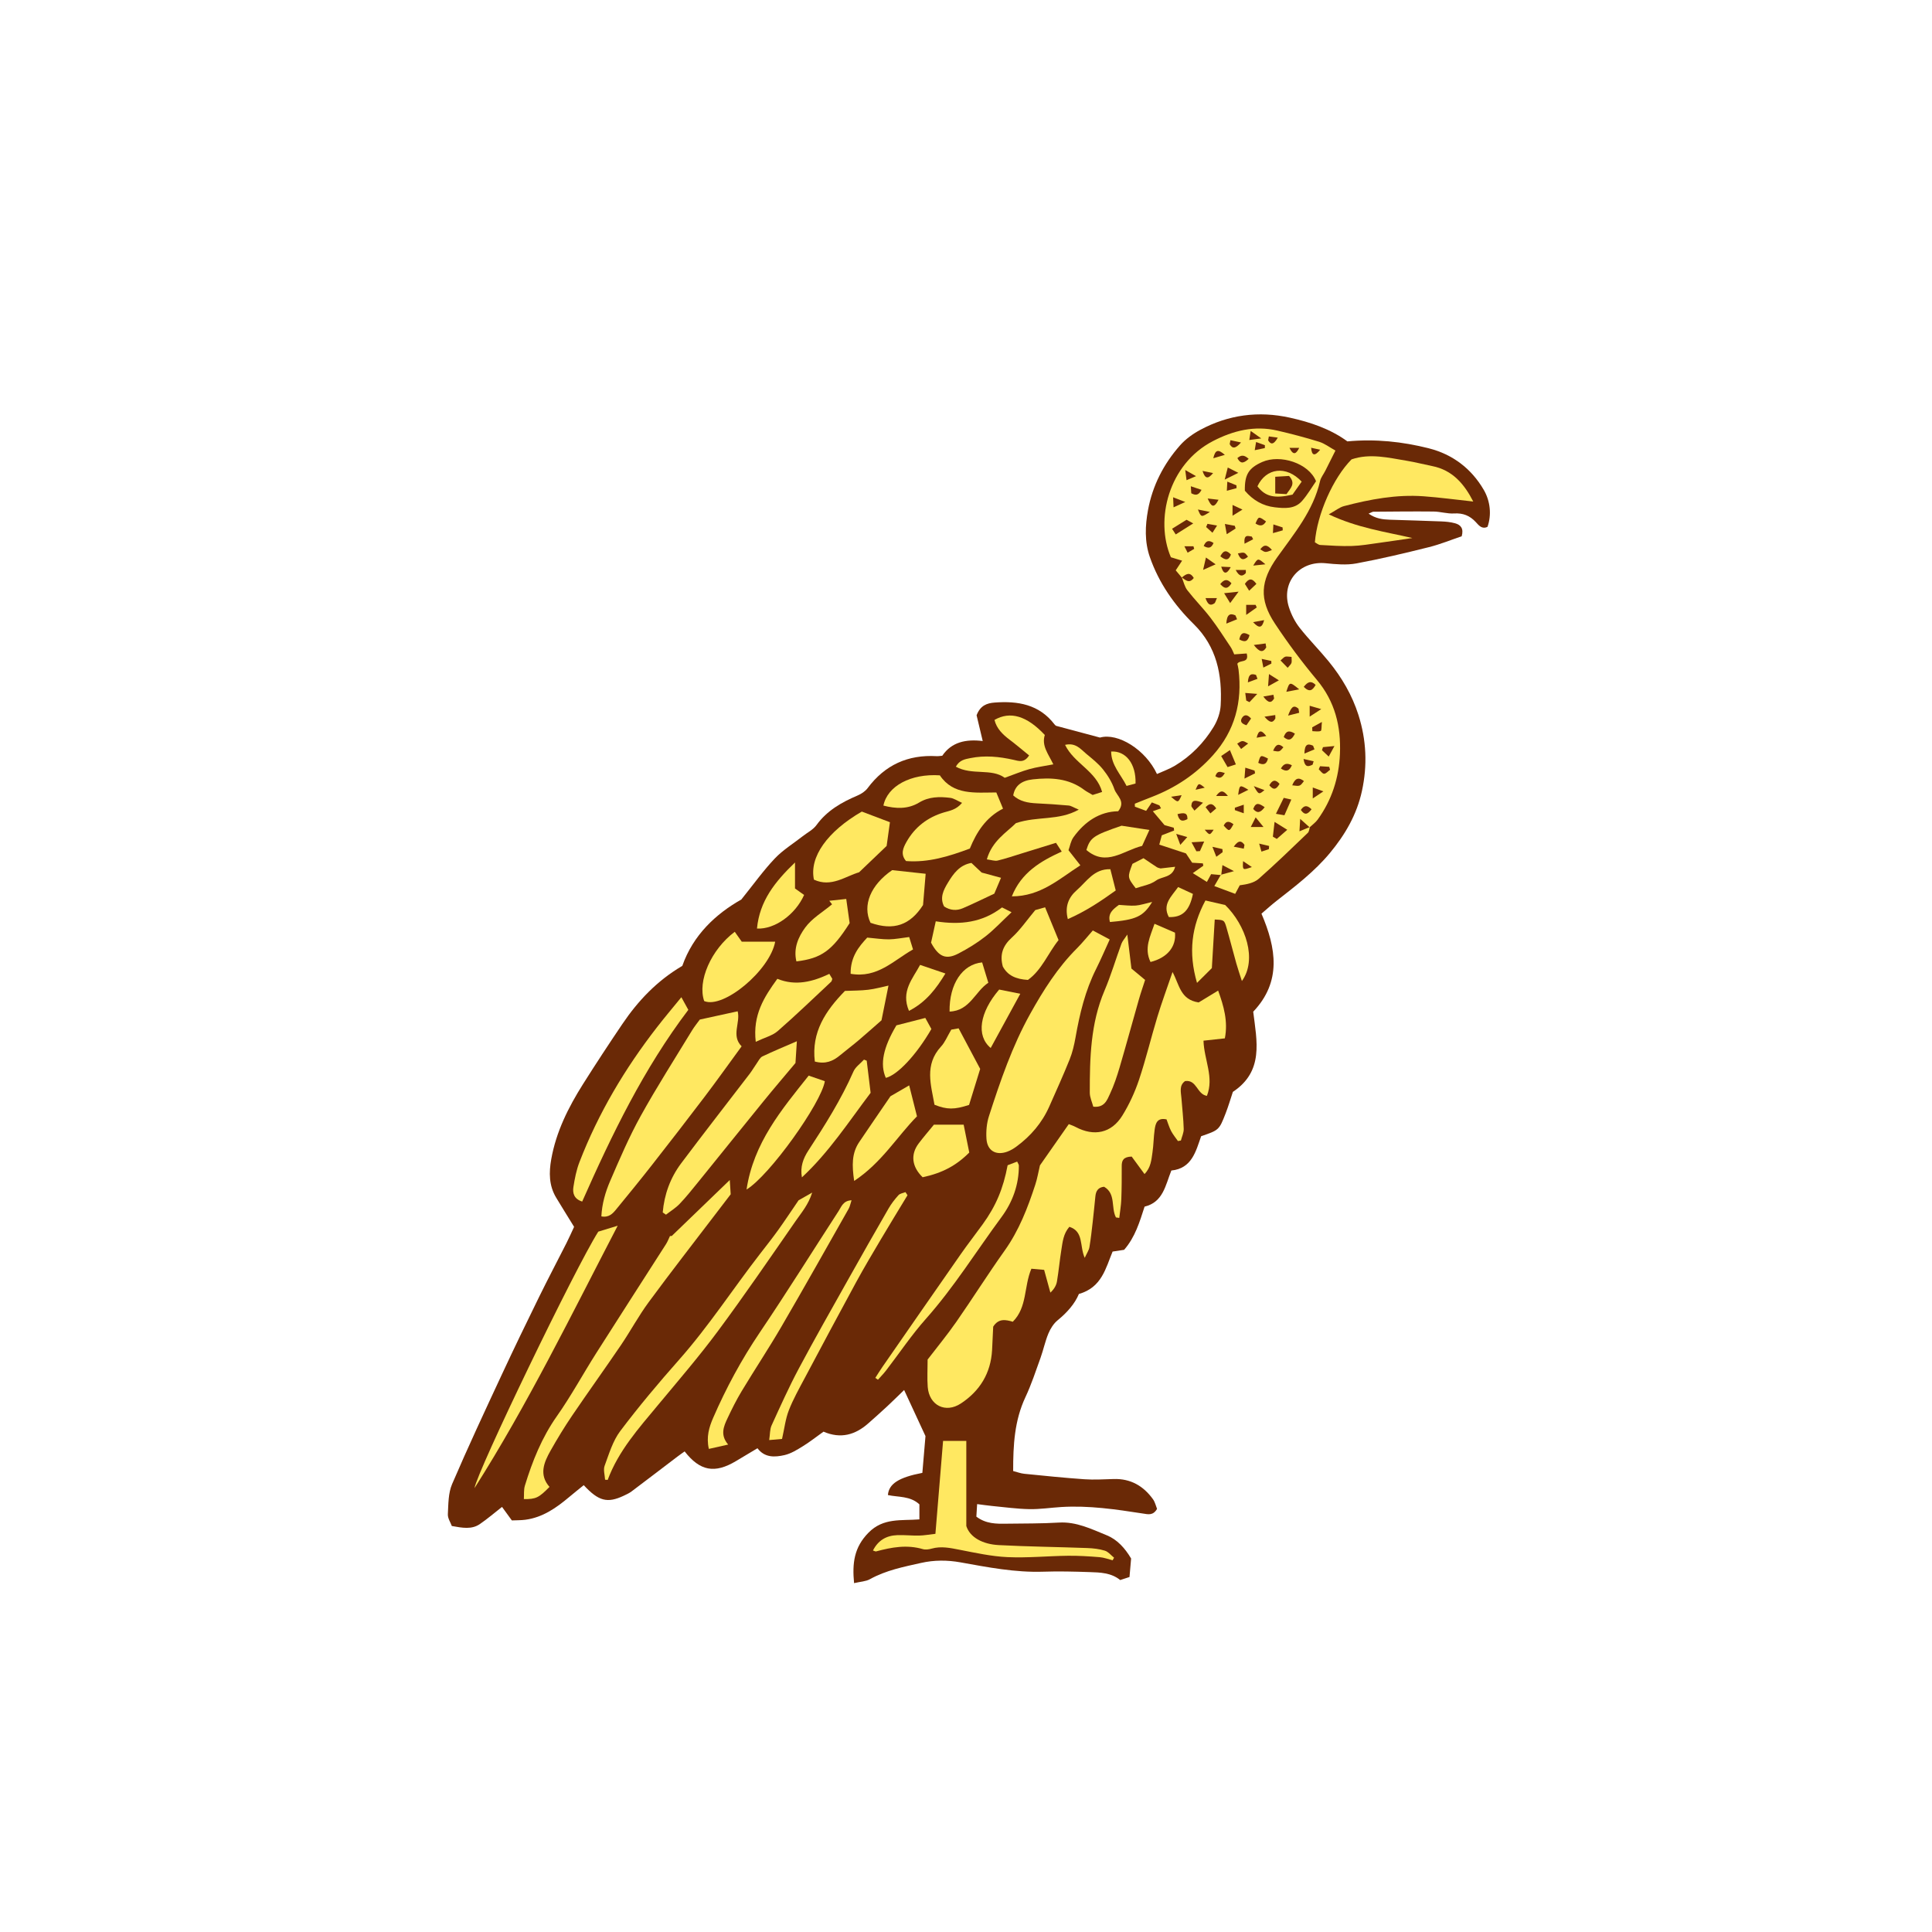 <svg version="1.1" id="svg" xmlns="http://www.w3.org/2000/svg" xmlns:xlink="http://www.w3.org/1999/xlink" x="0px" y="0px"
	 width="200px" height="200px" viewBox="0 0 200 200" enable-background="new 0 0 200 200" xml:space="preserve">
<path class="stroke" fill="#6a2906"  d="M153.6,50.713c-1.292-2.221-3.24-3.681-5.676-4.3c-2.739-0.696-5.557-0.992-8.443-0.721
	c-1.771-1.295-3.831-1.987-5.957-2.456c-3.229-0.713-6.352-0.311-9.273,1.263c-0.766,0.411-1.518,0.954-2.091,1.602
	c-1.703,1.924-2.856,4.178-3.32,6.707c-0.295,1.608-0.364,3.267,0.192,4.86c0.937,2.688,2.537,4.969,4.545,6.941
	c2.385,2.344,2.956,5.258,2.787,8.401c-0.04,0.763-0.332,1.584-0.733,2.242c-1.002,1.643-2.337,3.01-3.999,4.011
	c-0.584,0.352-1.243,0.58-1.863,0.862c-1.166-2.515-4.042-4.3-5.899-3.772c-1.687-0.451-3.039-0.812-4.533-1.213
	c0.022,0.02-0.098-0.052-0.177-0.155c-1.586-2.071-3.792-2.438-6.196-2.256c-0.792,0.06-1.479,0.296-1.867,1.315
	c0.17,0.717,0.378,1.591,0.634,2.667c-1.753-0.212-3.224,0.106-4.188,1.525c-0.234,0.019-0.412,0.052-0.585,0.042
	c-2.972-0.17-5.352,0.908-7.142,3.31c-0.247,0.331-0.652,0.596-1.04,0.762c-1.65,0.704-3.163,1.557-4.253,3.061
	c-0.348,0.479-0.945,0.777-1.43,1.157c-0.969,0.76-2.044,1.417-2.882,2.3c-1.18,1.243-2.184,2.652-3.472,4.252
	c-2.622,1.479-4.984,3.66-6.107,6.868c-2.608,1.531-4.575,3.607-6.204,6.015c-1.39,2.054-2.752,4.128-4.075,6.225
	c-1.517,2.405-2.78,4.925-3.286,7.764c-0.248,1.391-0.246,2.741,0.51,3.994c0.566,0.941,1.148,1.872,1.853,3.018
	c-0.229,0.489-0.494,1.094-0.792,1.683c-0.938,1.856-1.912,3.695-2.827,5.562c-1.306,2.661-2.598,5.328-3.848,8.015
	c-1.756,3.772-3.522,7.544-5.162,11.368c-0.401,0.935-0.385,2.07-0.439,3.119c-0.022,0.422,0.282,0.862,0.41,1.221
	c1.114,0.201,2.059,0.375,2.896-0.196c0.79-0.54,1.52-1.169,2.302-1.78c0.338,0.466,0.644,0.886,1.017,1.398
	c0.454-0.021,0.932-0.008,1.399-0.07c1.792-0.237,3.201-1.228,4.538-2.354c0.499-0.42,1.01-0.823,1.506-1.226
	c1.536,1.664,2.449,1.89,4.137,1.095c0.28-0.132,0.568-0.264,0.813-0.447c1.593-1.198,3.173-2.41,4.76-3.615
	c0.241-0.184,0.491-0.353,0.734-0.527c1.592,2.042,3.116,2.316,5.311,1.003c0.719-0.431,1.438-0.858,2.228-1.331
	c0.747,0.997,1.8,0.936,2.798,0.709c0.666-0.152,1.294-0.543,1.888-0.91c0.746-0.462,1.438-1.008,2.149-1.516
	c1.794,0.771,3.288,0.326,4.624-0.849c0.665-0.584,1.324-1.174,1.972-1.776c0.597-0.555,1.174-1.13,1.751-1.687
	c0.71,1.534,1.368,2.955,2.21,4.772c-0.083,0.971-0.205,2.409-0.323,3.805c-2.447,0.471-3.47,1.132-3.567,2.296
	c1.078,0.238,2.299,0.073,3.261,0.965c0,0.489,0,0.993,0,1.556c-1.889,0.149-3.729-0.191-5.272,1.378
	c-1.493,1.519-1.689,3.147-1.492,5.22c0.659-0.155,1.215-0.17,1.646-0.41c1.658-0.921,3.482-1.277,5.294-1.683
	c1.353-0.304,2.708-0.303,4.085-0.056c2.832,0.509,5.658,1.061,8.564,0.965c1.593-0.054,3.191-0.013,4.785,0.041
	c1.104,0.037,2.231,0.06,3.177,0.823c0.302-0.099,0.586-0.191,0.962-0.315c0.058-0.666,0.115-1.314,0.167-1.913
	c-0.644-1.097-1.467-1.979-2.521-2.405c-1.579-0.639-3.141-1.426-4.957-1.316c-1.803,0.11-3.615,0.089-5.423,0.116
	c-1.061,0.017-2.124,0.022-3.119-0.731c0.023-0.378,0.049-0.791,0.08-1.297c0.616,0.077,1.09,0.149,1.566,0.195
	c1.277,0.121,2.553,0.302,3.833,0.326c1.101,0.021,2.206-0.15,3.31-0.219c2.847-0.175,5.648,0.239,8.447,0.673
	c0.537,0.084,1.059,0.233,1.469-0.479c-0.118-0.291-0.201-0.695-0.421-1.001c-0.994-1.381-2.322-2.146-4.07-2.092
	c-1.013,0.031-2.033,0.094-3.041,0.023c-2.073-0.144-4.143-0.357-6.211-0.565c-0.372-0.036-0.733-0.178-1.152-0.284
	c-0.005-2.706,0.138-5.237,1.268-7.645c0.617-1.313,1.071-2.704,1.565-4.073c0.299-0.831,0.477-1.711,0.816-2.524
	c0.212-0.506,0.542-1.031,0.962-1.372c0.982-0.8,1.781-1.715,2.193-2.717c2.372-0.667,2.781-2.686,3.489-4.389
	c0.459-0.069,0.842-0.128,1.193-0.181c1.15-1.318,1.608-2.9,2.118-4.47c1.924-0.467,2.152-2.193,2.771-3.74
	c2.127-0.204,2.539-2.005,3.084-3.55c1.847-0.637,1.86-0.632,2.534-2.364c0.288-0.739,0.51-1.505,0.751-2.226
	c3.228-2.14,2.478-5.261,2.106-8.299c2.961-3.12,2.382-6.585,0.853-10.15c0.554-0.47,1.042-0.918,1.561-1.323
	c1.956-1.527,3.926-3.033,5.526-4.958c1.577-1.898,2.784-3.972,3.315-6.42c0.579-2.66,0.462-5.271-0.359-7.858
	c-0.652-2.056-1.723-3.887-3.077-5.545c-0.976-1.195-2.074-2.291-3.024-3.505c-0.479-0.613-0.854-1.355-1.095-2.099
	c-0.839-2.593,1.092-4.844,3.803-4.567c1.048,0.107,2.146,0.208,3.168,0.02c2.519-0.466,5.016-1.061,7.503-1.682
	c1.187-0.295,2.329-0.768,3.407-1.13c0.234-0.817-0.115-1.189-0.685-1.345c-0.466-0.128-0.961-0.174-1.446-0.193
	c-1.771-0.073-3.542-0.116-5.312-0.176c-0.733-0.025-1.451-0.107-2.196-0.629c0.282-0.115,0.39-0.197,0.5-0.198
	c2.079-0.016,4.158-0.041,6.236-0.019c0.706,0.009,1.415,0.242,2.111,0.199c0.928-0.059,1.638,0.228,2.249,0.891
	c0.321,0.35,0.639,0.771,1.215,0.493C154.417,53.314,154.285,51.891,153.6,50.713z"/>
<path fill-rule="evenodd" clip-rule="evenodd" fill="#ffe861" class="fill" d="M122.339,59.789c-0.212-0.253-0.425-0.506-0.629-0.749
	c0.237-0.358,0.419-0.632,0.662-0.999c-0.472-0.145-0.836-0.256-1.162-0.355c-1.662-3.873-0.259-9.631,4.352-12.023
	c2.092-1.086,4.298-1.633,6.655-1.091c1.459,0.335,2.911,0.719,4.341,1.161c0.568,0.175,1.068,0.567,1.687,0.909
	c-0.389,0.778-0.718,1.44-1.053,2.1c-0.179,0.355-0.454,0.686-0.54,1.06c-0.7,3.069-2.668,5.416-4.429,7.881
	c-1.745,2.441-1.897,4.365-0.252,6.856c1.337,2.022,2.794,3.98,4.35,5.84c1.883,2.249,2.507,4.827,2.39,7.651
	c-0.103,2.486-0.834,4.786-2.306,6.815c-0.221,0.305-0.549,0.532-0.831,0.8c-0.251-0.221-0.5-0.445-0.979-0.875
	c-0.035,0.602-0.05,0.849-0.075,1.286c0.475-0.195,0.778-0.319,1.082-0.443c-0.069,0.206-0.078,0.476-0.218,0.607
	c-1.678,1.605-3.343,3.227-5.087,4.757c-0.484,0.426-1.216,0.569-1.957,0.669c-0.138,0.257-0.274,0.515-0.473,0.887
	c-0.705-0.263-1.385-0.518-2.161-0.806c0.27-0.465,0.474-0.817,0.68-1.172c0.346-0.095,0.69-0.191,1.353-0.374
	c-0.556-0.291-0.819-0.429-1.193-0.626c-0.054,0.456-0.088,0.746-0.123,1.037c-0.345-0.033-0.692-0.065-1.047-0.1
	c-0.144,0.266-0.263,0.483-0.437,0.804c-0.46-0.286-0.89-0.554-1.46-0.909c0.463-0.325,0.775-0.545,1.087-0.764
	c-0.015-0.082-0.029-0.164-0.044-0.246c-0.35-0.021-0.7-0.043-1.111-0.068c-0.177-0.266-0.392-0.589-0.641-0.964
	c-0.879-0.29-1.784-0.588-2.761-0.91c0.114-0.423,0.191-0.708,0.26-0.964c0.458-0.177,0.867-0.335,1.275-0.494
	c-0.012-0.097-0.023-0.194-0.035-0.291c-0.307-0.086-0.614-0.172-0.956-0.268c-0.337-0.399-0.701-0.831-1.212-1.438
	c0.272-0.096,0.56-0.197,0.848-0.299c-0.057-0.103-0.112-0.205-0.168-0.308c-0.253-0.099-0.506-0.197-0.784-0.306
	c-0.207,0.307-0.37,0.548-0.589,0.874c-0.408-0.151-0.786-0.292-1.165-0.433c-0.003-0.102-0.005-0.204-0.007-0.307
	c0.591-0.236,1.18-0.479,1.774-0.707c2.44-0.943,4.552-2.349,6.31-4.306c2.288-2.55,3.051-5.529,2.653-8.867
	c-0.025-0.216-0.086-0.426-0.125-0.608c0.253-0.445,1.249-0.008,0.97-1.066c-0.389,0.028-0.798,0.058-1.29,0.094
	c-0.106-0.222-0.207-0.512-0.372-0.759c-0.685-1.023-1.347-2.066-2.095-3.042c-0.753-0.98-1.632-1.865-2.39-2.841
	c-0.285-0.366-0.385-0.875-0.57-1.318c0.383,0.256,0.755,0.682,1.237,0.055C123.173,59.134,122.757,59.443,122.339,59.789z
	 M128.867,50.797c0.848,0.996,1.876,1.577,3.101,1.718c1,0.115,2.071,0.202,2.823-0.658c0.568-0.65,1.007-1.412,1.443-2.04
	c-0.74-1.866-3.702-2.824-5.577-1.989C129.256,48.453,128.836,49.133,128.867,50.797z M133.677,82.769
	c-0.339-0.076-0.567-0.127-0.785-0.175c-0.278,0.568-0.517,1.056-0.808,1.65c0.36,0.062,0.629,0.108,0.879,0.152
	C133.198,83.861,133.399,83.402,133.677,82.769z M126.416,78.264c0.249,0.431,0.438,0.76,0.662,1.146
	c0.314-0.103,0.573-0.187,0.859-0.279c-0.214-0.514-0.387-0.93-0.616-1.48C126.976,77.883,126.723,78.056,126.416,78.264z
	 M121.71,55.325c0.615-0.387,1.165-0.732,1.815-1.142c-0.315-0.171-0.527-0.285-0.695-0.377c-0.52,0.325-0.973,0.606-1.497,0.932
	C121.461,54.938,121.586,55.133,121.71,55.325z M131.767,86.61c0.135,0.079,0.271,0.156,0.405,0.236
	c0.314-0.274,0.628-0.549,1.085-0.946c-0.476-0.297-0.775-0.483-1.314-0.819C131.865,85.764,131.815,86.188,131.767,86.61z
	 M129.313,61.152c0.292-0.275,0.515-0.486,0.749-0.708c-0.457-0.642-0.804-0.567-1.193,0
	C128.994,60.642,129.12,60.844,129.313,61.152z M133.701,68.001c-0.317-0.015-0.502-0.066-0.655-0.019
	c-0.146,0.047-0.258,0.199-0.486,0.389c0.262,0.27,0.473,0.486,0.739,0.76c0.193-0.237,0.338-0.351,0.39-0.498
	C133.742,68.486,133.701,68.307,133.701,68.001z M130.918,83.56c-0.532-0.36-0.904-0.593-1.185,0.183
	C130.126,84.203,130.457,84.177,130.918,83.56z M123.853,88.126c0.121-0.006,0.242-0.013,0.364-0.021
	c0.12-0.27,0.24-0.543,0.439-0.992c-0.504,0.031-0.804,0.05-1.308,0.08C123.58,87.621,123.716,87.874,123.853,88.126z
	 M129.005,63.657c0.485-0.344,0.79-0.56,1.094-0.774c-0.04-0.09-0.08-0.18-0.12-0.269c-0.306,0-0.611,0-0.975,0
	C129.005,62.907,129.005,63.137,129.005,63.657z M137.687,79.688c-0.029-0.103-0.058-0.205-0.086-0.307
	c-0.317-0.021-0.634-0.042-0.951-0.062c-0.045,0.105-0.09,0.211-0.134,0.317c0.184,0.165,0.366,0.459,0.551,0.462
	C137.272,80.1,137.48,79.835,137.687,79.688z M134.495,71.361c-0.998-0.809-0.998-0.809-1.334,0.253
	C133.579,71.535,133.897,71.475,134.495,71.361z M129.012,72.519c0.112,0.056,0.223,0.11,0.334,0.167
	c0.206-0.219,0.412-0.438,0.802-0.854c-0.596-0.047-0.867-0.068-1.239-0.098C128.953,72.068,128.982,72.294,129.012,72.519z
	 M135.897,81.521c0,0.379,0,0.644,0,1.133c0.432-0.287,0.683-0.455,1.103-0.733C136.524,81.747,136.261,81.651,135.897,81.521z
	 M135.84,75.291c0.004,0.133,0.009,0.266,0.013,0.398c0.293,0.003,0.616,0.077,0.869-0.023c0.107-0.044,0.068-0.454,0.121-0.929
	C136.339,75.016,136.09,75.153,135.84,75.291z M134.048,75.946c-0.646-0.409-0.948-0.24-1.156,0.354
	C133.424,76.754,133.737,76.583,134.048,75.946z M136.953,77.344c-0.034,0.105-0.067,0.211-0.102,0.317
	c0.193,0.183,0.386,0.365,0.697,0.658c0.203-0.371,0.341-0.627,0.593-1.091C137.569,77.283,137.261,77.313,136.953,77.344z
	 M127.099,48.396c-0.097,0.382-0.167,0.656-0.319,1.253c0.61-0.303,0.917-0.456,1.412-0.701
	C127.729,48.714,127.482,48.589,127.099,48.396z M133.769,81.296c0.808,0.107,0.808,0.107,1.213-0.442
	C134.432,80.431,134.074,80.54,133.769,81.296z M131.259,78.522c-0.774-0.385-0.774-0.385-1.005,0.449
	C130.782,79.234,131.125,79.133,131.259,78.522z M131.058,53.98c-0.765-0.547-0.765-0.547-1.088,0.211
	C130.404,54.483,130.771,54.483,131.058,53.98z M126.993,55.3c0.396-0.255,0.657-0.422,0.917-0.589
	c-0.029-0.094-0.058-0.188-0.086-0.281c-0.295-0.056-0.59-0.11-1.024-0.191C126.871,54.632,126.912,54.855,126.993,55.3z
	 M136.074,77.575c-0.048-0.127-0.096-0.252-0.144-0.379c-0.506-0.229-0.883-0.222-0.895,0.813
	C135.473,77.826,135.773,77.701,136.074,77.575z M126.566,88.217c-0.006-0.106-0.013-0.212-0.02-0.318
	c-0.277-0.064-0.555-0.127-1.037-0.237c0.179,0.456,0.274,0.697,0.405,1.032C126.195,88.488,126.38,88.353,126.566,88.217z
	 M131.672,56.938c-0.468-0.56-0.824-0.609-1.209-0.072C130.986,57.212,130.986,57.212,131.672,56.938z M126.33,57.587
	c0.544,0.445,0.872,0.438,1.094-0.182C127.009,56.973,126.682,56.891,126.33,57.587z M124.84,57.713
	c-0.111,0.483-0.169,0.734-0.295,1.283c0.535-0.239,0.825-0.369,1.296-0.578C125.435,58.133,125.24,57.995,124.84,57.713z
	 M124.535,83.099c-0.748-0.261-1.155-0.365-1.206,0.306c-0.009,0.126,0.16,0.266,0.32,0.511
	C123.929,83.656,124.143,83.46,124.535,83.099z M128.29,66.192c0.595,0.338,0.895,0.21,1.06-0.445
	C128.839,65.464,128.472,65.365,128.29,66.192z M127.347,62.428c0.321-0.436,0.504-0.683,0.871-1.179
	c-0.649,0.068-0.99,0.105-1.497,0.159C126.958,61.795,127.081,61.994,127.347,62.428z M134.964,71.103
	c0.613,0.614,0.921,0.341,1.23-0.205C135.721,70.438,135.383,70.564,134.964,71.103z M126.32,60.467
	c0.526,0.603,0.839,0.423,1.161-0.084C127.074,59.922,126.739,59.934,126.32,60.467z M129.986,84.611
	c-0.198,0.391-0.312,0.616-0.506,0.999c0.478,0,0.778,0,1.317,0C130.471,85.208,130.284,84.978,129.986,84.611z M126.677,85.465
	c0.579,0.633,0.579,0.633,1.01-0.143C127.295,85.036,126.948,84.904,126.677,85.465z M135.577,74.186
	c0.475-0.309,0.73-0.475,1.198-0.779c-0.52-0.15-0.803-0.232-1.198-0.347C135.577,73.441,135.577,73.668,135.577,74.186z
	 M129.509,74.382c-0.364-0.417-0.68-0.442-0.92-0.095c-0.256,0.372-0.08,0.633,0.446,0.789
	C129.187,74.854,129.354,74.609,129.509,74.382z M128.174,82.285c0.395-0.197,0.676-0.338,1.057-0.526
	C128.322,81.215,128.322,81.215,128.174,82.285z M121.895,84.28c0.169,0.733,0.5,0.798,1.029,0.514
	C122.94,84.106,122.564,84.114,121.895,84.28z M128.683,89.144c-0.057,0.951-0.057,0.951,0.91,0.613
	C129.21,89.499,128.947,89.321,128.683,89.144z M122.321,82.316c-0.313,0.046-0.627,0.093-1.092,0.163
	C121.964,83.124,121.964,83.124,122.321,82.316z M125.3,84.203c0.233-0.2,0.408-0.349,0.603-0.517
	c-0.349-0.527-0.66-0.596-1.099-0.124C124.963,83.769,125.106,83.953,125.3,84.203z M128.146,57.291
	c0.27,0.719,0.595,0.731,1.048,0.33C128.823,57.15,128.823,57.15,128.146,57.291z M127.376,45.569
	c-0.027,0.137-0.054,0.272-0.081,0.409c0.284,0.502,0.611,0.47,1.175-0.174C128,45.704,127.688,45.637,127.376,45.569z
	 M127.405,58.709c-0.328-0.016-0.655-0.031-0.983-0.048C126.653,59.476,126.998,59.475,127.405,58.709z M128.832,56.287
	c0.296-0.153,0.593-0.307,0.89-0.46c-0.044-0.093-0.088-0.186-0.132-0.279C129.197,55.488,128.741,55.26,128.832,56.287z
	 M132.277,45.304c-0.308-0.042-0.617-0.083-0.926-0.126c-0.025,0.134-0.05,0.268-0.075,0.401
	C131.513,45.97,131.802,46.137,132.277,45.304z M133.485,46.362c0.412,0.862,0.719,0.59,1.007,0
	C134.157,46.362,133.821,46.362,133.485,46.362z M124.794,61.915c0.227,0.646,0.474,0.84,0.909,0.551
	c0.111-0.073,0.14-0.271,0.274-0.551C125.551,61.915,125.255,61.915,124.794,61.915z M128.061,64.106
	c-0.056-0.134-0.112-0.269-0.168-0.402c-0.561-0.258-0.889-0.11-0.944,0.852C127.409,64.369,127.734,64.238,128.061,64.106z
	 M124.997,54.228c-0.046,0.109-0.092,0.218-0.138,0.328c0.198,0.179,0.396,0.358,0.655,0.594c0.166-0.261,0.272-0.428,0.476-0.747
	C125.566,54.328,125.282,54.277,124.997,54.228z M128.828,80.598c0.534-0.266,0.815-0.403,1.097-0.543
	c-0.018-0.095-0.035-0.191-0.052-0.286c-0.287-0.091-0.574-0.181-0.959-0.301C128.887,79.814,128.872,80.018,128.828,80.598z
	 M127.001,50.805c0.416-0.111,0.711-0.191,1.007-0.271c-0.003-0.098-0.006-0.195-0.01-0.293c-0.276-0.112-0.552-0.224-0.946-0.383
	C127.033,50.208,127.023,50.402,127.001,50.805z M123.32,51.062c0.413,0.219,0.744,0.262,1.062-0.353
	c-0.385-0.13-0.696-0.234-1.108-0.372C123.297,50.715,123.308,50.885,123.32,51.062z M122.698,51.965
	c-0.568-0.22-0.839-0.325-1.258-0.487c0.018,0.408,0.028,0.631,0.047,1.041C121.89,52.334,122.15,52.215,122.698,51.965z
	 M131.795,77.717c0.663,0.124,0.663,0.124,1.063-0.36C132.375,76.925,132.072,77.043,131.795,77.717z M126.142,51.736
	c-0.313-0.036-0.626-0.073-1.124-0.132C125.375,52.426,125.646,52.696,126.142,51.736z M127.592,53.389
	c0.392-0.242,0.637-0.394,1.028-0.637c-0.44-0.205-0.691-0.323-1.028-0.481C127.592,52.657,127.592,52.929,127.592,53.389z
	 M128.48,77.534c0.272-0.212,0.484-0.376,0.729-0.566c-0.589-0.336-0.589-0.336-1.135,0.012
	C128.194,77.145,128.312,77.304,128.48,77.534z M134.492,73.786c-0.025-0.142-0.049-0.282-0.073-0.425
	c-0.544-0.47-0.771-0.104-1.078,0.718C133.864,73.946,134.178,73.866,134.492,73.786z M131.773,55.189
	c0.423-0.12,0.72-0.204,1.016-0.288c-0.005-0.103-0.01-0.203-0.016-0.304c-0.28-0.091-0.561-0.182-0.954-0.309
	C131.802,54.627,131.792,54.817,131.773,55.189z M136.663,46.558c-0.312-0.069-0.624-0.139-0.936-0.208
	C135.792,47.17,136.089,47.267,136.663,46.558z M129.263,47.5c-0.44-0.396-0.749-0.443-1.171-0.08
	C128.379,47.961,128.669,48.053,129.263,47.5z M135.878,79.161c0.037-0.119,0.073-0.237,0.109-0.355
	c-0.308-0.07-0.616-0.141-1.046-0.238C135.086,79.529,135.484,79.339,135.878,79.161z M132.458,81.146
	c-0.441-0.493-0.746-0.408-1.057,0.146C131.773,81.746,132.077,81.827,132.458,81.146z M131.896,72.306
	c-0.024-0.128-0.048-0.257-0.072-0.386c-0.3,0.054-0.601,0.107-1.046,0.186C131.308,72.825,131.618,72.784,131.896,72.306z
	 M131.365,69.779c-0.035,0.466-0.057,0.749-0.095,1.272c0.467-0.26,0.719-0.4,1.12-0.623
	C131.992,70.177,131.768,70.035,131.365,69.779z M131.081,67.023c-0.022-0.139-0.044-0.275-0.066-0.414
	c-0.347,0.045-0.694,0.091-1.221,0.158C130.37,67.51,130.731,67.596,131.081,67.023z M130.863,64.196
	c-0.303,0.055-0.607,0.109-1.146,0.207C130.339,65.076,130.646,65.023,130.863,64.196z M135.773,83.776
	c-0.505-0.488-0.805-0.374-1.111,0.068C135.063,84.425,135.371,84.308,135.773,83.776z M127.917,59.002
	c0.378,0.708,0.689,0.691,1.03,0.345c0.043-0.043,0.013-0.158,0.021-0.345C128.673,59.002,128.383,59.002,127.917,59.002z
	 M130.994,58.416c-0.778-0.663-0.778-0.663-1.261,0.134C130.189,58.501,130.504,58.468,130.994,58.416z M124.71,85.892
	c0.518,0.602,0.518,0.602,0.93,0C125.281,85.892,124.996,85.892,124.71,85.892z M129.89,46.604c0.42-0.088,0.732-0.153,1.046-0.219
	c0.002-0.1,0.004-0.2,0.006-0.3c-0.28-0.102-0.56-0.202-0.912-0.328C129.98,46.063,129.953,46.229,129.89,46.604z M130.174,70.273
	c-0.05-0.136-0.102-0.271-0.152-0.406c-0.439-0.146-0.792-0.134-0.843,0.773C129.6,70.485,129.887,70.379,130.174,70.273z
	 M130.085,76.368c0.283-0.049,0.565-0.098,1-0.174C130.587,75.545,130.292,75.526,130.085,76.368z M130.782,69.109
	c0.371-0.185,0.6-0.3,0.83-0.414c-0.001-0.091-0.004-0.182-0.006-0.273c-0.294-0.062-0.588-0.125-0.996-0.213
	C130.681,68.576,130.71,68.735,130.782,69.109z M132.598,79.557c0.558,0.367,0.881,0.262,1.137-0.339
	C133.217,78.955,132.888,79.04,132.598,79.557z M129.47,44.609c-0.064,0.42-0.092,0.609-0.143,0.939
	c0.383-0.051,0.656-0.087,1.237-0.162C130.084,45.046,129.876,44.897,129.47,44.609z M123.623,56.818
	c-0.026-0.089-0.052-0.18-0.079-0.271c-0.27,0-0.539,0-0.938,0c0.141,0.279,0.225,0.445,0.338,0.669
	C123.227,57.051,123.425,56.936,123.623,56.818z M124.713,81.541c-0.636-0.509-0.636-0.509-0.947,0.216
	C124.154,81.668,124.433,81.604,124.713,81.541z M124.607,56.519c0.51,0.299,0.802,0.211,1.017-0.311
	C125.09,55.854,124.823,56.01,124.607,56.519z M127.112,82.398c-0.479-0.616-0.768-0.623-1.22,0
	C126.343,82.398,126.632,82.398,127.112,82.398z M127.832,83.615c0,0.083,0.001,0.166,0.001,0.249
	c0.275,0.098,0.55,0.194,0.921,0.325c0-0.344,0-0.533,0-0.888C128.38,83.43,128.105,83.521,127.832,83.615z M125.599,47.438
	c0.444-0.13,0.733-0.215,1.196-0.35C126.125,46.503,125.813,46.509,125.599,47.438z M124.009,52.743
	c0.339,0.829,0.339,0.829,1.237,0.251C124.75,52.894,124.438,52.83,124.009,52.743z M123.815,49.291
	c-0.43-0.243-0.679-0.385-1.12-0.636c0.062,0.48,0.092,0.712,0.136,1.054C123.156,49.571,123.378,49.478,123.815,49.291z
	 M125.579,48.969c-0.306-0.061-0.612-0.122-1.092-0.219C124.752,49.597,125.066,49.604,125.579,48.969z M121.76,86.324
	c0.196,0.522,0.283,0.753,0.426,1.136c0.284-0.317,0.455-0.509,0.722-0.809C122.534,86.545,122.311,86.481,121.76,86.324z
	 M128.753,87.855c0.024-0.133,0.048-0.266,0.073-0.397c-0.285-0.399-0.591-0.549-1.109,0.188
	C128.142,87.732,128.448,87.793,128.753,87.855z M131.354,87.903c0.007-0.11,0.016-0.219,0.023-0.33
	c-0.288-0.067-0.575-0.136-1.029-0.243c0.112,0.389,0.165,0.573,0.237,0.829C130.894,88.057,131.124,87.98,131.354,87.903z
	 M129.792,81.38c0.521,0.897,0.521,0.897,1.103,0.409C130.59,81.676,130.343,81.584,129.792,81.38z M130.898,74.192
	c0.545,0.637,0.835,0.676,1.111,0.217c0.037-0.061,0.005-0.163,0.005-0.388C131.706,74.068,131.422,74.112,130.898,74.192z
	 M126.793,80.021c-0.421-0.095-0.751-0.331-0.982,0.332C126.211,80.618,126.491,80.575,126.793,80.021z"/>
<path fill-rule="evenodd" clip-rule="evenodd" fill="#ffe861" class="fill" d="M115.522,126.027c-0.53-1.007,0.016-2.46-1.229-3.175
	c-0.622,0.062-0.844,0.449-0.899,0.989c-0.09,0.879-0.174,1.761-0.275,2.642c-0.101,0.879-0.196,1.761-0.344,2.634
	c-0.052,0.307-0.253,0.589-0.484,1.097c-0.552-1.239-0.08-2.725-1.589-3.215c-0.629,0.72-0.698,1.566-0.829,2.377
	c-0.176,1.091-0.273,2.193-0.457,3.282c-0.069,0.406-0.287,0.786-0.681,1.154c-0.203-0.738-0.405-1.477-0.646-2.355
	c-0.426-0.04-0.869-0.079-1.32-0.119c-0.791,1.859-0.41,3.977-1.924,5.489c-0.712-0.208-1.467-0.384-2.029,0.508
	c-0.036,0.753-0.068,1.594-0.116,2.434c-0.137,2.386-1.261,4.219-3.226,5.516c-1.595,1.053-3.285,0.202-3.436-1.703
	c-0.068-0.881-0.012-1.771-0.012-2.841c0.949-1.239,2.019-2.535,2.977-3.91c1.695-2.434,3.273-4.949,4.995-7.364
	c1.491-2.092,2.392-4.432,3.176-6.834c0.205-0.624,0.312-1.28,0.481-1.993c0.938-1.342,1.925-2.752,2.986-4.27
	c0.176,0.072,0.456,0.161,0.712,0.297c1.901,1.008,3.7,0.643,4.828-1.177c0.715-1.154,1.298-2.423,1.73-3.71
	c0.717-2.14,1.24-4.344,1.896-6.503c0.447-1.474,0.983-2.922,1.574-4.653c0.719,1.333,0.803,2.865,2.704,3.149
	c0.488-0.297,1.185-0.721,2.017-1.227c0.575,1.587,1.041,3.182,0.695,4.944c-0.734,0.081-1.408,0.154-2.212,0.242
	c0.062,1.975,1.115,3.788,0.354,5.712c-1.048-0.164-1.032-1.7-2.26-1.53c-0.638,0.453-0.424,1.143-0.376,1.787
	c0.08,1.054,0.206,2.107,0.235,3.164c0.011,0.396-0.189,0.801-0.292,1.202c-0.103,0.018-0.205,0.035-0.307,0.054
	c-0.239-0.344-0.513-0.669-0.705-1.036c-0.2-0.382-0.321-0.807-0.474-1.205c-0.972-0.208-1.139,0.421-1.228,1.04
	c-0.114,0.789-0.11,1.594-0.228,2.381c-0.113,0.759-0.161,1.566-0.825,2.238c-0.505-0.688-0.952-1.297-1.328-1.81
	c-0.852,0.025-1.032,0.397-1.03,0.972c0.005,1.152,0,2.306-0.043,3.457c-0.025,0.643-0.139,1.281-0.212,1.922
	C115.753,126.062,115.638,126.044,115.522,126.027z"/>
<path fill-rule="evenodd" clip-rule="evenodd" fill="#ffe861" class="fill" d="M113.129,96.32c0.676,0.361,1.214,0.649,1.748,0.935
	c-0.485,1.057-0.915,2.069-1.407,3.049c-1.126,2.239-1.699,4.637-2.131,7.084c-0.137,0.774-0.318,1.556-0.609,2.282
	c-0.659,1.641-1.391,3.253-2.107,4.871c-0.753,1.699-1.924,3.064-3.415,4.159c-0.282,0.207-0.595,0.394-0.921,0.515
	c-1.171,0.435-2.088-0.083-2.169-1.323c-0.051-0.777,0.02-1.614,0.259-2.354c1.17-3.623,2.404-7.234,4.263-10.575
	c1.357-2.437,2.846-4.798,4.843-6.791C112.066,97.588,112.583,96.938,113.129,96.32z"/>
<path fill-rule="evenodd" clip-rule="evenodd" fill="#ffe861" class="fill" d="M72.445,105.545c1.417-0.311,2.622-0.574,3.918-0.857
	c0.307,1.187-0.698,2.52,0.409,3.627c-1.295,1.771-2.522,3.496-3.801,5.185c-1.816,2.397-3.659,4.774-5.513,7.143
	c-1.199,1.532-2.433,3.038-3.667,4.544c-0.36,0.44-0.754,0.879-1.538,0.732c0.064-1.296,0.414-2.517,0.909-3.661
	c0.981-2.271,1.959-4.561,3.156-6.722c1.669-3.016,3.533-5.924,5.325-8.872C71.895,106.25,72.207,105.875,72.445,105.545z"/>
<path fill-rule="evenodd" clip-rule="evenodd" fill="#ffe861" class="fill" d="M105.17,85.21c2.259-0.753,4.394-0.22,6.503-1.396
	c-0.537-0.225-0.786-0.402-1.049-0.427c-1.099-0.101-2.202-0.171-3.304-0.225c-0.901-0.042-1.75-0.196-2.432-0.821
	c0.175-0.987,0.833-1.53,2.025-1.662c1.889-0.21,3.719-0.117,5.324,1.088c0.246,0.185,0.529,0.32,0.874,0.527
	c0.276-0.088,0.598-0.189,0.98-0.311c-0.596-2.169-2.9-2.942-3.836-4.876c1.099-0.255,1.609,0.439,2.192,0.924
	c0.61,0.507,1.249,1.01,1.74,1.622c0.491,0.611,0.924,1.319,1.178,2.056c0.234,0.681,1.208,1.235,0.389,2.271
	c-1.928,0.032-3.462,1.073-4.624,2.683c-0.286,0.396-0.368,0.938-0.52,1.35c0.471,0.599,0.822,1.046,1.228,1.562
	c-2.191,1.41-4.122,3.218-7.093,3.215c0.982-2.464,2.965-3.636,5.165-4.636c-0.234-0.358-0.37-0.564-0.593-0.905
	c-1.182,0.365-2.349,0.729-3.516,1.087c-0.839,0.259-1.672,0.544-2.524,0.748c-0.299,0.071-0.648-0.063-1.119-0.123
	C102.7,87.048,104.196,86.176,105.17,85.21z"/>
<path fill-rule="evenodd" clip-rule="evenodd" fill="#ffe861" class="fill" d="M152.511,51.919c-1.815-0.196-3.473-0.423-5.138-0.544
	c-2.807-0.205-5.541,0.309-8.239,1.016c-0.468,0.122-0.88,0.468-1.579,0.855c2.943,1.395,5.799,1.795,8.654,2.45
	c-1.163,0.17-2.324,0.349-3.487,0.507c-0.918,0.125-1.839,0.288-2.762,0.317c-1.094,0.035-2.194-0.041-3.288-0.104
	c-0.197-0.011-0.385-0.189-0.556-0.279c0.23-2.914,1.898-6.672,3.797-8.583c1.917-0.651,3.829-0.165,5.738,0.149
	c0.874,0.144,1.733,0.371,2.602,0.543C150.363,48.664,151.576,50.095,152.511,51.919z"/>
<path fill-rule="evenodd" clip-rule="evenodd" fill="#ffe861" class="fill" d="M69.538,127.949c1.959-1.89,3.919-3.779,6.007-5.794
	c0.039,0.596,0.066,1.014,0.096,1.475c-0.483,0.632-0.966,1.261-1.447,1.891c-2.357,3.094-4.748,6.161-7.052,9.293
	c-1.043,1.418-1.88,2.985-2.871,4.445c-1.664,2.451-3.396,4.855-5.059,7.307c-0.792,1.167-1.525,2.376-2.218,3.604
	c-0.69,1.222-1.219,2.492-0.111,3.754c-1.113,1.13-1.405,1.273-2.653,1.262c0.032-0.474-0.025-0.967,0.109-1.402
	c0.779-2.539,1.752-4.973,3.308-7.182c1.475-2.095,2.701-4.363,4.076-6.53c2.396-3.774,4.823-7.528,7.23-11.293
	c0.164-0.258,0.27-0.552,0.403-0.829C69.416,127.949,69.477,127.949,69.538,127.949z"/>
<path fill-rule="evenodd" clip-rule="evenodd" fill="#ffe861" class="fill" d="M99.592,83.112c-0.488-0.214-0.843-0.473-1.225-0.519
	c-1.105-0.137-2.203-0.128-3.215,0.484c-1.176,0.712-2.426,0.646-3.702,0.317c0.412-2.024,2.831-3.328,5.843-3.131
	c1.394,2.08,3.66,1.779,5.846,1.772c0.239,0.578,0.454,1.095,0.693,1.677c-1.774,0.897-2.745,2.441-3.435,4.132
	c-2.178,0.815-4.309,1.47-6.603,1.292c-0.601-0.701-0.301-1.37,0.045-1.982c0.865-1.532,2.169-2.535,3.855-3.046
	C98.309,83.924,98.981,83.84,99.592,83.112z"/>
<path fill-rule="evenodd" clip-rule="evenodd" fill="#ffe861" class="fill" d="M96.834,158.781c0.275-3.338,0.532-6.451,0.793-9.618
	c0.861,0,1.605,0,2.405,0c0,2.734,0,5.496,0,8.81c0.378,1.185,1.71,1.889,3.355,1.975c3.049,0.16,6.105,0.192,9.157,0.305
	c0.614,0.022,1.246,0.09,1.828,0.272c0.358,0.11,0.639,0.476,0.954,0.726c-0.049,0.091-0.098,0.18-0.147,0.27
	c-0.449-0.113-0.894-0.287-1.349-0.323c-1.092-0.088-2.19-0.159-3.284-0.146c-2.081,0.026-4.167,0.235-6.241,0.142
	c-1.667-0.075-3.327-0.443-4.974-0.763c-0.965-0.188-1.899-0.393-2.879-0.119c-0.292,0.081-0.641,0.136-0.919,0.054
	c-1.647-0.484-3.242-0.197-4.837,0.236c-0.07,0.02-0.161-0.043-0.327-0.093c0.533-1.059,1.394-1.55,2.517-1.59
	c0.751-0.028,1.506,0.059,2.258,0.044C95.656,158.952,96.165,158.856,96.834,158.781z"/>
<path fill-rule="evenodd" clip-rule="evenodd" fill="#ffe861" class="fill" d="M68.605,125.515c0.16-1.863,0.783-3.587,1.909-5.089
	c2.332-3.111,4.727-6.175,7.089-9.262c0.268-0.351,0.487-0.737,0.742-1.098c0.178-0.25,0.33-0.587,0.578-0.706
	c1.132-0.54,2.293-1.019,3.568-1.572c-0.051,0.8-0.095,1.489-0.144,2.254c-1.095,1.309-2.242,2.647-3.354,4.015
	c-2.259,2.776-4.496,5.568-6.75,8.35c-0.612,0.754-1.22,1.519-1.891,2.22c-0.41,0.43-0.936,0.747-1.411,1.115
	C68.83,125.665,68.718,125.589,68.605,125.515z"/>
<path fill-rule="evenodd" clip-rule="evenodd" fill="#ffe861" class="fill" d="M116.699,96.744c0.17,1.406,0.303,2.496,0.426,3.519
	c0.507,0.423,0.911,0.759,1.417,1.18c-0.208,0.647-0.452,1.343-0.654,2.051c-0.669,2.338-1.304,4.684-1.99,7.017
	c-0.274,0.928-0.585,1.856-0.995,2.731c-0.298,0.638-0.57,1.45-1.727,1.321c-0.122-0.466-0.361-0.957-0.362-1.449
	c-0.002-3.592,0.077-7.168,1.523-10.564c0.674-1.583,1.162-3.244,1.756-4.862C116.189,97.424,116.399,97.203,116.699,96.744z"/>
<path fill-rule="evenodd" clip-rule="evenodd" fill="#ffe861" class="fill" d="M82.667,124.257c0.292-0.167,0.747-0.425,1.41-0.802
	c-0.396,1.264-1.121,2.09-1.723,2.96c-2.647,3.819-5.275,7.657-8.043,11.391c-1.948,2.627-4.092,5.11-6.184,7.631
	c-2.001,2.411-4.102,4.749-5.219,7.763c-0.09-0.007-0.18-0.013-0.27-0.021c-0.025-0.483-0.201-1.025-0.047-1.442
	c0.456-1.234,0.844-2.568,1.617-3.594c1.919-2.545,3.977-4.994,6.09-7.382c3.065-3.462,5.573-7.339,8.395-10.98
	c0.624-0.806,1.257-1.604,1.851-2.43C81.214,126.419,81.845,125.46,82.667,124.257z"/>
<path fill-rule="evenodd" clip-rule="evenodd" fill="#ffe861" class="fill" d="M60.268,124.385c-0.854-0.271-1.007-0.879-0.908-1.512
	c0.137-0.866,0.307-1.75,0.622-2.564c1.956-5.068,4.705-9.689,8.032-13.973c0.779-1.005,1.601-1.977,2.52-3.105
	c0.292,0.529,0.49,0.889,0.721,1.308C66.638,110.628,63.36,117.405,60.268,124.385z"/>
<path fill-rule="evenodd" clip-rule="evenodd" fill="#ffe861" class="fill" d="M75.379,149.541c-0.784,0.176-1.354,0.305-1.999,0.449
	c-0.282-1.245,0.028-2.255,0.448-3.221c1.342-3.087,2.931-6.029,4.823-8.83c2.799-4.142,5.443-8.388,8.165-12.582
	c0.291-0.448,0.467-1.065,1.335-1.105c-0.119,0.357-0.165,0.643-0.3,0.88c-2.311,4.074-4.603,8.158-6.961,12.204
	c-1.314,2.254-2.759,4.431-4.106,6.665c-0.546,0.905-1.021,1.858-1.472,2.815C74.913,147.664,74.529,148.545,75.379,149.541z"/>
<path fill-rule="evenodd" clip-rule="evenodd" fill="#ffe861" class="fill" d="M49.121,154.05c0.289-1.77,10.395-22.734,12.812-26.55
	c0.538-0.165,1.152-0.353,2.011-0.615C59.099,136.205,54.614,145.401,49.121,154.05z"/>
<path fill-rule="evenodd" clip-rule="evenodd" fill="#ffe861" class="fill" d="M89.216,84.014c1.01,0.382,1.911,0.723,2.91,1.102
	c-0.12,0.859-0.245,1.759-0.342,2.456c-0.988,0.945-1.844,1.765-2.853,2.728c-1.395,0.397-2.874,1.598-4.673,0.76
	C83.763,88.718,85.653,86.076,89.216,84.014z"/>
<path fill-rule="evenodd" clip-rule="evenodd" fill="#ffe861" class="fill" d="M84.352,109.891c-0.375-3.06,1.129-5.273,3.117-7.313
	c0.829-0.036,1.627-0.024,2.412-0.119c0.724-0.087,1.433-0.29,2.095-0.431c-0.225,1.117-0.435,2.162-0.723,3.594
	c-0.573,0.501-1.457,1.291-2.359,2.059c-0.639,0.542-1.31,1.046-1.955,1.58C86.226,109.851,85.456,110.184,84.352,109.891z"/>
<path fill-rule="evenodd" clip-rule="evenodd" fill="#ffe861" class="fill" d="M76.062,96.458c0.247,0.35,0.444,0.63,0.724,1.024
	c1.115,0,2.283,0,3.461,0c-0.543,2.966-5.36,6.992-7.35,6.147C72.185,101.584,73.59,98.316,76.062,96.458z"/>
<path fill-rule="evenodd" clip-rule="evenodd" fill="#ffe861" class="fill" d="M98.477,106.588c0.236-0.042,0.532-0.094,0.758-0.135
	c0.722,1.357,1.412,2.655,2.233,4.199c-0.326,1.054-0.739,2.391-1.151,3.728c-1.526,0.494-2.256,0.503-3.578-0.016
	c-0.353-2.031-1.079-4.125,0.683-6.034C97.828,107.892,98.06,107.291,98.477,106.588z"/>
<path fill-rule="evenodd" clip-rule="evenodd" fill="#ffe861" class="fill" d="M77.281,123.14c0.734-4.837,3.611-8.247,6.434-11.792
	c0.54,0.186,1.11,0.384,1.672,0.577C85.027,114.181,79.665,121.699,77.281,123.14z"/>
<path fill-rule="evenodd" clip-rule="evenodd" fill="#ffe861" class="fill" d="M93.945,123.729c-0.912,1.508-1.835,3.007-2.732,4.522
	c-0.877,1.482-1.76,2.963-2.583,4.475c-1.797,3.302-3.566,6.62-5.33,9.94c-0.582,1.096-1.196,2.185-1.643,3.336
	c-0.345,0.887-0.452,1.864-0.7,2.956c-0.292,0.025-0.704,0.062-1.331,0.117c0.095-0.625,0.067-1.119,0.249-1.518
	c0.9-1.972,1.789-3.952,2.806-5.864c1.645-3.09,3.378-6.132,5.091-9.187c1.387-2.474,2.789-4.939,4.207-7.396
	c0.286-0.496,0.644-0.96,1.029-1.385c0.161-0.179,0.479-0.216,0.726-0.317C93.804,123.515,93.875,123.622,93.945,123.729z"/>
<path fill-rule="evenodd" clip-rule="evenodd" fill="#ffe861" class="fill" d="M92.355,90.077c1.321,0.144,2.442,0.266,3.469,0.376
	c-0.088,1.053-0.175,2.09-0.271,3.236c-1.333,2.081-3.037,2.683-5.438,1.839C89.248,93.713,90.138,91.601,92.355,90.077z"/>
<path fill-rule="evenodd" clip-rule="evenodd" fill="#ffe861" class="fill" d="M94.926,115.561c-2.064,2.093-3.643,4.795-6.503,6.688
	c-0.234-1.606-0.259-2.862,0.521-4.02c1.034-1.535,2.084-3.058,3.236-4.745c0.497-0.287,1.176-0.683,1.938-1.126
	C94.387,113.428,94.637,114.42,94.926,115.561z"/>
<path fill-rule="evenodd" clip-rule="evenodd" fill="#ffe861" class="fill" d="M108.158,76.084c-0.351,1.12,0.358,1.951,0.883,3.041
	c-0.91,0.176-1.709,0.279-2.478,0.493c-0.803,0.223-1.577,0.552-2.553,0.9c-1.379-1.013-3.383-0.223-5.062-1.152
	c0.385-0.691,0.94-0.773,1.5-0.887c1.505-0.305,2.986-0.157,4.463,0.175c0.546,0.124,1.108,0.352,1.622-0.453
	c-0.685-0.555-1.34-1.114-2.026-1.633c-0.718-0.542-1.333-1.142-1.559-2.041C104.569,73.589,106.295,74.092,108.158,76.084z"/>
<path fill-rule="evenodd" clip-rule="evenodd" fill="#ffe861" class="fill" d="M107.171,94.212c0.204-0.058,0.579-0.165,1.016-0.29
	c0.463,1.128,0.905,2.205,1.395,3.397c-1.068,1.323-1.742,3.108-3.171,4.122c-1.278-0.075-2.11-0.479-2.601-1.389
	c-0.333-1.229-0.003-2.141,0.93-2.99C105.613,96.269,106.292,95.263,107.171,94.212z"/>
<path fill-rule="evenodd" clip-rule="evenodd" fill="#ffe861" class="fill" d="M124.787,93.218c0.837,0.191,1.48,0.339,2.046,0.469
	c2.131,2.084,3.332,5.646,1.728,7.869c-0.216-0.68-0.413-1.243-0.575-1.818c-0.348-1.236-0.662-2.482-1.021-3.716
	c-0.233-0.796-0.259-0.787-1.216-0.833c-0.099,1.666-0.198,3.335-0.298,5.03c-0.483,0.48-0.924,0.919-1.537,1.528
	C122.994,98.589,123.351,95.893,124.787,93.218z"/>
<path fill-rule="evenodd" clip-rule="evenodd" fill="#ffe861" class="fill" d="M78.234,107.847c-0.32-2.766,0.844-4.609,2.236-6.521
	c1.889,0.77,3.661,0.307,5.382-0.511c0.156,0.261,0.241,0.402,0.309,0.517c-0.049,0.132-0.057,0.238-0.114,0.291
	c-1.836,1.717-3.646,3.464-5.538,5.114C79.976,107.203,79.198,107.391,78.234,107.847z"/>
<path fill-rule="evenodd" clip-rule="evenodd" fill="#ffe861" class="fill" d="M104.309,120.626c0.33-0.127,0.646-0.248,0.987-0.378
	c0.081,0.182,0.175,0.295,0.176,0.408c0.01,1.979-0.65,3.783-1.792,5.328c-2.6,3.521-4.91,7.253-7.833,10.544
	c-1.494,1.681-2.754,3.568-4.129,5.354c-0.255,0.332-0.555,0.631-0.833,0.945c-0.091-0.062-0.183-0.125-0.274-0.188
	c0.246-0.379,0.481-0.765,0.737-1.135c2.7-3.892,5.397-7.787,8.109-11.672c0.735-1.054,1.529-2.065,2.28-3.107
	C103.095,124.843,103.852,123.062,104.309,120.626z"/>
<path fill-rule="evenodd" clip-rule="evenodd" fill="#ffe861" class="fill" d="M83.014,121.88c-0.196-1.077,0.134-1.965,0.671-2.785
	c1.721-2.63,3.395-5.284,4.665-8.176c0.21-0.476,0.719-0.821,1.09-1.228c0.094,0.038,0.188,0.075,0.282,0.112
	c0.13,1.073,0.26,2.145,0.404,3.326C87.888,116.082,85.832,119.265,83.014,121.88z"/>
<path fill-rule="evenodd" clip-rule="evenodd" fill="#ffe861" class="fill" d="M96.677,116.428c1.125,0,2.079,0,3.081,0
	c0.187,0.931,0.384,1.909,0.58,2.882c-1.356,1.36-2.799,2.124-4.826,2.558c-1.118-1.082-1.278-2.353-0.407-3.505
	C95.608,117.698,96.156,117.066,96.677,116.428z"/>
<path fill-rule="evenodd" clip-rule="evenodd" fill="#ffe861" class="fill" d="M82.444,99.524c-0.334-1.383,0.228-2.564,0.9-3.489
	c0.704-0.973,1.842-1.629,2.792-2.422c-0.096-0.122-0.193-0.244-0.289-0.365c0.56-0.06,1.12-0.121,1.756-0.189
	c0.126,0.896,0.241,1.713,0.352,2.501C86.153,98.394,85.051,99.211,82.444,99.524z"/>
<path fill-rule="evenodd" clip-rule="evenodd" fill="#ffe861" class="fill" d="M96.383,97.585c0.144-0.649,0.309-1.4,0.486-2.211
	c2.573,0.402,4.833,0.121,6.86-1.438c0.25,0.125,0.507,0.256,0.985,0.498c-0.971,0.911-1.779,1.782-2.703,2.506
	c-0.864,0.676-1.817,1.26-2.792,1.768C97.93,99.377,97.17,99.061,96.383,97.585z"/>
<path fill-rule="evenodd" clip-rule="evenodd" fill="#ffe861" class="fill" d="M97.738,93.842c-0.476-0.896-0.074-1.698,0.385-2.457
	c0.572-0.946,1.211-1.847,2.439-2.055c0.371,0.351,0.688,0.649,1.056,0.996c0.577,0.157,1.211,0.328,2.007,0.543
	c-0.231,0.547-0.429,1.014-0.695,1.641c-1.017,0.476-2.122,1.022-3.253,1.508C99.041,94.291,98.381,94.255,97.738,93.842z"/>
<path fill-rule="evenodd" clip-rule="evenodd" fill="#ffe861" class="fill" d="M96.417,106.522c-1.546,2.68-3.52,4.778-4.718,5.058
	c-0.621-1.41-0.276-3.126,1.097-5.437c0.955-0.245,1.925-0.493,2.991-0.767C95.984,105.737,96.188,106.107,96.417,106.522z"/>
<path fill-rule="evenodd" clip-rule="evenodd" fill="#ffe861" class="fill" d="M88.057,100.807c-0.022-1.781,0.871-2.832,1.719-3.747
	c0.874,0.076,1.563,0.188,2.251,0.181c0.655-0.009,1.309-0.145,2.092-0.24c0.118,0.38,0.241,0.776,0.398,1.285
	C92.478,99.434,90.833,101.291,88.057,100.807z"/>
<path fill-rule="evenodd" clip-rule="evenodd" fill="#ffe861" class="fill" d="M78.362,96.124c0.273-2.851,1.838-4.822,3.937-6.841
	c0,1.048,0,1.812,0,2.692c0.324,0.231,0.648,0.461,0.942,0.67C82.345,94.664,80.21,96.221,78.362,96.124z"/>
<path fill-rule="evenodd" clip-rule="evenodd" fill="#ffe861" class="fill" d="M116.105,85.477c0.995,0.153,1.851,0.284,2.88,0.441
	c-0.279,0.613-0.508,1.113-0.752,1.649c-1.908,0.461-3.704,2.19-5.772,0.423C112.87,86.692,113.181,86.483,116.105,85.477z"/>
<path fill-rule="evenodd" clip-rule="evenodd" fill="#ffe861" class="fill" d="M110.542,95.145c-0.345-1.337,0.107-2.282,0.934-3.002
	c1.006-0.875,1.769-2.213,3.467-2.163c0.191,0.754,0.36,1.423,0.558,2.2C113.952,93.295,112.375,94.348,110.542,95.145z"/>
<path fill-rule="evenodd" clip-rule="evenodd" fill="#ffe861" class="fill" d="M103.435,102.438c0.695,0.14,1.336,0.269,2.184,0.44
	c-1.043,1.91-2.046,3.748-3.062,5.608C101.029,107.223,101.406,104.799,103.435,102.438z"/>
<path fill-rule="evenodd" clip-rule="evenodd" fill="#ffe861" class="fill" d="M98.299,104.718c-0.042-2.863,1.338-4.901,3.371-5.09
	c0.2,0.658,0.401,1.318,0.642,2.107C100.954,102.612,100.409,104.645,98.299,104.718z"/>
<path fill-rule="evenodd" clip-rule="evenodd" fill="#ffe861" class="fill" d="M94.097,104.646c-0.866-2.035,0.398-3.334,1.15-4.76
	c0.852,0.289,1.7,0.576,2.622,0.89C96.934,102.313,95.89,103.729,94.097,104.646z"/>
<path fill-rule="evenodd" clip-rule="evenodd" fill="#ffe861" class="fill" d="M119.099,99.585c-0.683-1.438-0.036-2.613,0.417-3.954
	c0.776,0.337,1.436,0.623,2.118,0.918C121.775,97.987,120.855,99.147,119.099,99.585z"/>
<path fill-rule="evenodd" clip-rule="evenodd" fill="#ffe861" class="fill" d="M117.571,91.952c-0.867-1.131-0.868-1.141-0.339-2.528
	c0.33-0.168,0.749-0.383,1.141-0.584c0.518,0.35,0.949,0.647,1.39,0.932c0.107,0.069,0.248,0.087,0.375,0.129
	c0.464-0.053,0.925-0.106,1.512-0.173c-0.292,1.152-1.36,0.981-1.971,1.425C119.075,91.591,118.243,91.713,117.571,91.952z"/>
<path fill-rule="evenodd" clip-rule="evenodd" fill="#ffe861" class="fill" d="M120.998,94.934c-0.696-1.305,0.248-2.107,0.961-3.106
	c0.538,0.249,1.044,0.482,1.532,0.709C123.142,94.277,122.402,94.984,120.998,94.934z"/>
<path fill-rule="evenodd" clip-rule="evenodd" fill="#ffe861" class="fill" d="M119.271,93.368c-0.913,1.52-1.7,1.854-4.371,2.077
	c-0.249-0.896,0.335-1.331,0.93-1.771c0.59,0.029,1.163,0.11,1.728,0.071C118.048,93.71,118.529,93.538,119.271,93.368z"/>
<path fill-rule="evenodd" clip-rule="evenodd" fill="#ffe861" class="fill" d="M117.552,81.108c-0.325,0.088-0.605,0.163-0.93,0.25
	c-0.606-1.204-1.59-2.154-1.596-3.562C116.539,77.713,117.611,79.05,117.552,81.108z"/>
<path fill-rule="evenodd" clip-rule="evenodd" fill="#ffe861" class="fill" d="M134.749,49.857c-0.358,0.508-0.681,0.964-0.95,1.347
	c-1.874,0.437-2.832,0.194-3.63-0.864C131.065,48.438,133.139,48.147,134.749,49.857z M133.179,51.151
	c0.395-0.607,1.006-1.061,0.264-1.882c-0.389,0.023-0.851,0.051-1.432,0.086c0,0.635,0,1.157,0,1.729
	C132.459,51.109,132.76,51.127,133.179,51.151z"/>
</svg>
